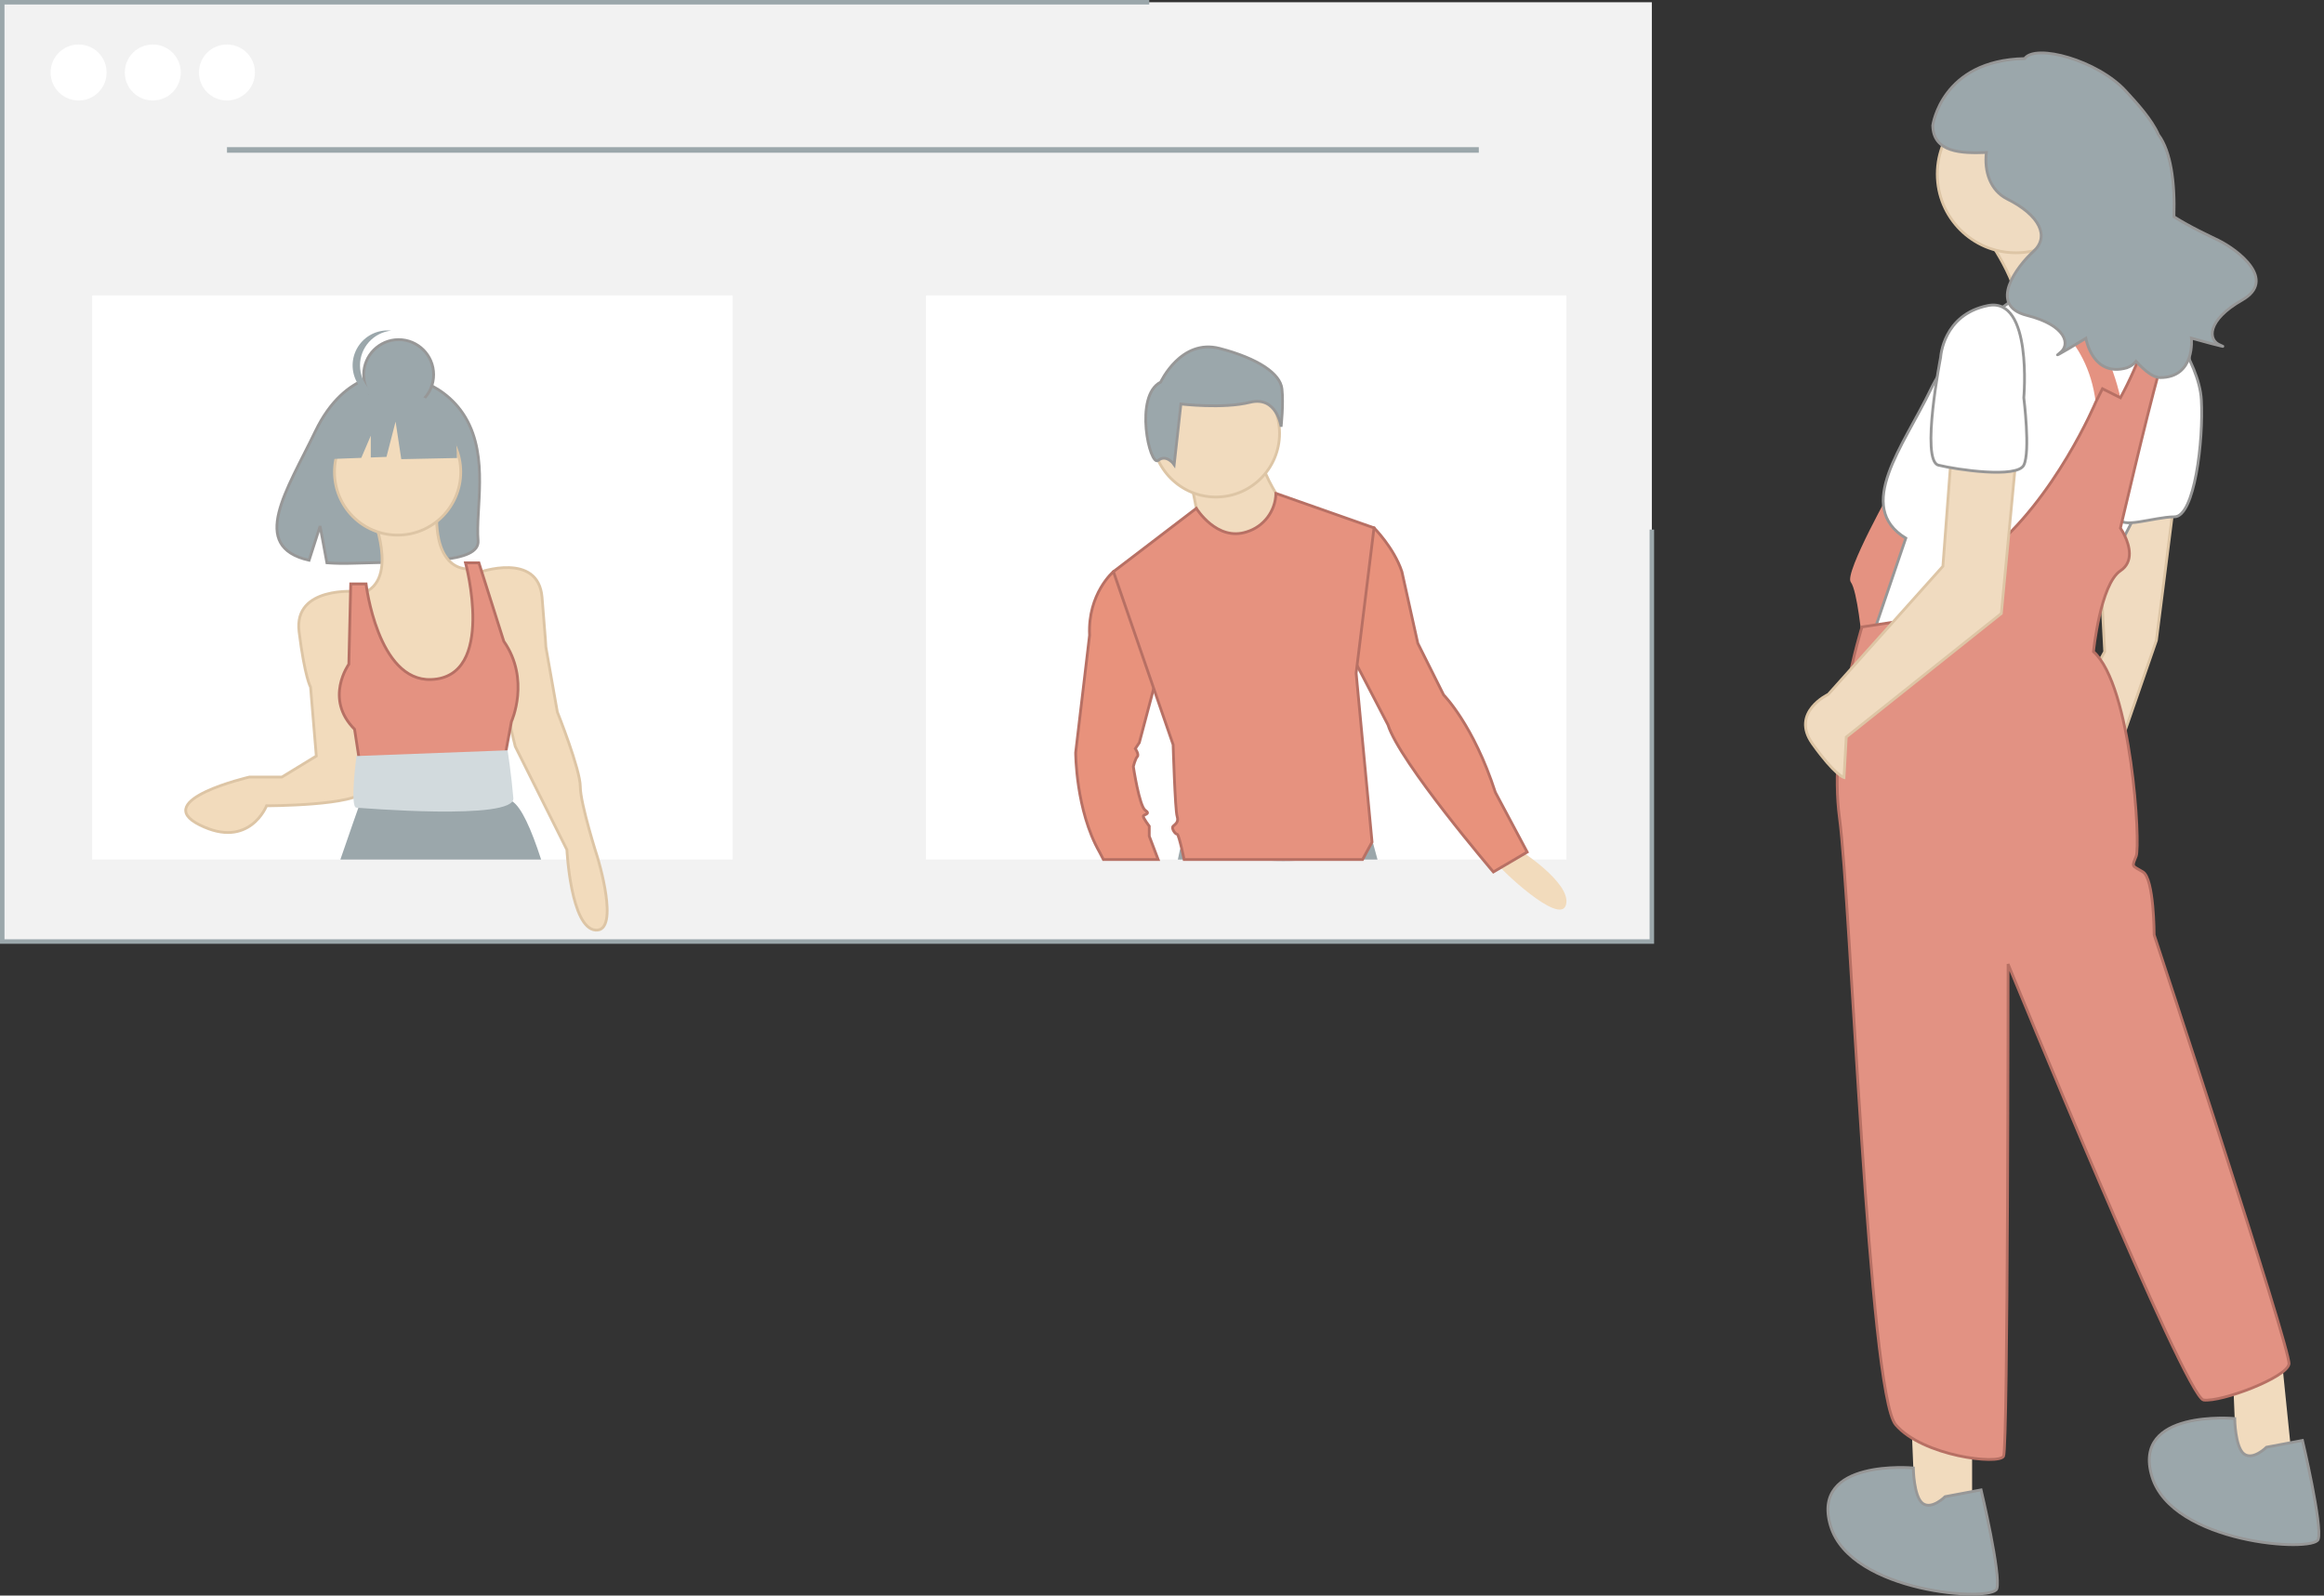 <?xml version="1.0" encoding="UTF-8"?>
<svg width="418px" height="287px" viewBox="0 0 418 287" version="1.1" xmlns="http://www.w3.org/2000/svg" xmlns:xlink="http://www.w3.org/1999/xlink">
    <rect x="0" y="0" width="418" height="287" fill="#333333" stroke="none"/>
    <!-- Generator: Sketch 63.1 (92452) - https://sketch.com -->
    <title>My Groups</title>
    <desc>Created with Sketch.</desc>
    <g id="Empty-States" stroke="none" stroke-width="1" fill="none" fill-rule="evenodd">
        <g id="MelpApp_All-Empty-States_27th-June" transform="translate(-1175, -3097)" fill-rule="nonzero">
            <g id="My-Groups" transform="translate(1175, 3097)">
                <polygon id="Path" fill="#F1DBBE" points="343.794 255.869 344.198 265.57 344.198 274.059 354.708 274.059 354.708 255.869"></polygon>
                <polygon id="Path" fill="#F1DBBE" points="401.598 246.976 402.002 256.677 402.002 265.166 412.512 265.166 410.491 245.359"></polygon>
                <polygon id="Path" stroke="#DDC5A5" stroke-width="0.5" fill="#F0DBC0" points="391.088 89.732 387.854 115.199 377.344 145.515 372.494 128.134 378.557 117.22 377.344 94.179"></polygon>
                <path d="M340.56,87.307 C340.56,87.307 331.667,103.072 332.88,104.689 C334.092,106.306 334.901,115.199 334.901,115.199 L338.267,115.199 L343.794,101.455 L340.56,87.307 Z" id="Path" fill="#E49281"></path>
                <path d="M357.335,42.64 C357.335,42.64 365.015,53.15 362.59,58.405 C360.165,63.66 386.035,55.575 386.035,55.575 C386.035,55.575 373.1,41.023 372.696,36.173 L357.335,42.64 Z" id="Path" stroke="#DDC5A5" stroke-width="0.5" fill="#F0DBC0"></path>
                <circle id="Oval" stroke="#DDC5A5" stroke-width="0.5" fill="#EFDBC1" cx="362.59" cy="31.322" r="14.148"></circle>
                <path d="M386.035,89.53 C385.126,90.897 384.232,92.421 383.367,94.029 C382.959,94.793 382.559,95.578 382.163,96.37 C377.466,105.837 373.908,117.018 373.908,117.018 L336.315,115.805 L337.484,112.377 L342.783,96.806 C333.486,91.147 342.379,80.233 347.23,70.128 C351.684,60.847 360.917,54.674 362.388,53.728 C362.521,53.647 362.59,53.603 362.59,53.603 L362.76,53.575 L369.506,52.439 L381.657,50.393 L381.661,50.393 C383.796,50.752 385.842,51.521 387.684,52.657 C389.221,53.626 390.521,54.927 391.488,56.465 C392.964,58.809 393.655,61.631 393.78,64.65 C394.144,73.491 389.681,84.061 386.035,89.53 Z" id="Path" stroke="#979797" stroke-width="0.5" fill="#FFFFFF"></path>
                <path d="M388.258,56.182 C388.258,56.182 395.535,64.671 395.939,71.947 C396.343,79.223 394.726,92.966 391.088,92.966 C387.45,92.966 380.982,95.392 381.387,92.966 C381.791,90.541 388.258,56.182 388.258,56.182 Z" id="Path" stroke="#979797" stroke-width="0.5" fill="#FFFFFF"></path>
                <path d="M381.387,71.542 L376.94,72.351 C375.432,60.277 366.709,55.414 362.388,53.728 C362.521,53.647 362.59,53.603 362.59,53.603 L362.76,53.575 L369.506,52.439 C378.42,57.035 381.387,71.542 381.387,71.542 Z" id="Path" fill="#E49281"></path>
                <path d="M411.704,245.359 C411.299,247.785 399.577,252.231 396.343,251.827 C393.109,251.423 361.175,173.407 361.175,173.407 C361.175,173.407 361.175,260.316 360.367,261.932 C359.558,263.549 345.815,261.932 340.964,256.273 C336.113,250.614 332.88,162.089 330.858,147.132 C328.837,132.176 334.901,112.773 334.901,112.773 L337.484,112.377 L345.411,111.156 C345.411,111.156 345.411,109.135 357.537,99.434 C369.664,89.732 376.94,72.351 376.94,72.351 L378.153,69.925 L381.387,71.542 C384.855,65.127 387.026,58.821 387.684,52.657 C389.221,53.626 390.521,54.927 391.488,56.465 C391.181,57.314 390.874,58.231 390.558,59.214 C387.834,67.698 384.746,80.84 381.674,93.779 C381.577,94.183 381.484,94.587 381.387,94.987 C381.679,95.428 381.939,95.891 382.163,96.37 C382.979,98.096 383.844,101.031 381.387,102.668 C377.749,105.093 376.536,117.22 376.536,117.22 C383.408,123.283 385.025,151.983 384.216,154.004 C383.408,156.025 383.408,155.621 385.429,156.834 C387.45,158.047 387.45,168.152 387.45,168.152 C387.45,168.152 412.108,242.934 411.704,245.359 Z" id="Path" stroke="#B77064" stroke-width="0.5" fill="#E29283"></path>
                <path d="M349.857,269.209 C349.857,269.209 347.432,271.634 345.815,270.421 C344.198,269.209 344.135,264.05 344.135,264.05 C344.135,264.05 325.604,262.337 329.242,274.463 C332.88,286.59 358.346,288.207 359.154,285.782 C359.963,283.356 356.325,267.996 356.325,267.996 L349.857,269.209 Z" id="Path" stroke="#979797" stroke-width="0.5" fill="#9BA7AB"></path>
                <path d="M407.661,260.316 C407.661,260.316 405.236,262.741 403.619,261.528 C402.002,260.316 401.939,255.157 401.939,255.157 C401.939,255.157 383.408,253.444 387.046,265.571 C390.684,277.697 416.15,279.314 416.958,276.889 C417.767,274.463 414.129,259.103 414.129,259.103 L407.661,260.316 Z" id="Path" stroke="#979797" stroke-width="0.5" fill="#9BA7AB"></path>
                <path d="M351.07,80.435 L349.453,101.859 L328.837,124.9 C328.837,124.9 321.965,128.134 326.008,133.793 C330.05,139.452 331.667,139.856 331.667,139.856 L332.071,132.58 L359.963,110.348 L362.792,80.435 L351.07,80.435 Z" id="Path" stroke="#DDC5A5" stroke-width="0.5" fill="#F0DBC0"></path>
                <path d="M364.005,71.542 C364.005,71.542 365.622,53.352 357.537,54.969 C349.453,56.586 349.049,64.266 349.049,64.266 C349.049,64.266 345.411,82.861 348.644,83.669 C351.878,84.478 362.792,86.094 364.005,83.669 C365.218,81.244 364.005,71.542 364.005,71.542 Z" id="Path" stroke="#979797" stroke-width="0.5" fill="#FFFFFF"></path>
                <path d="M399.021,43.23 C397.447,42.45 393.971,40.877 391.01,38.981 C391.217,32.815 390.458,27.216 388.235,24.249 C386.987,21.416 384.367,18.579 382.315,16.346 C377.275,10.86 366.132,7.798 364.155,10.539 C349.206,10.834 347.633,22.552 347.633,22.552 C347.71,27.453 352.804,27.608 357.267,27.429 C356.867,30.775 357.932,34.252 361.016,35.794 C366.912,38.742 368.681,42.575 365.733,45.229 C362.785,47.882 357.477,54.958 364.554,56.727 C371.63,58.496 372.514,62.035 370.45,63.509 C368.387,64.983 375.168,60.855 375.168,60.855 C375.168,60.855 376.347,67.931 382.539,66.162 C383.188,65.932 383.761,65.526 384.194,64.99 C385.866,66.827 387.358,67.914 388.482,67.92 C394.921,67.954 394.149,60.822 394.149,60.822 C394.149,60.822 401.792,62.968 399.407,62.105 C397.022,61.242 396.92,57.596 403.257,53.985 C409.595,50.374 402.576,44.99 399.021,43.23 Z" id="Path" stroke="#979797" stroke-width="0.5" fill="#9BA7AB"></path>
                <rect id="Rectangle" fill="#F2F2F2" x="0.404" y="0.404" width="296.701" height="168.955"></rect>
                <polygon id="Path" fill="#9BA7AB" points="297.51 169.764 -5.1159077e-13 169.764 -5.1159077e-13 -3.41060513e-13 206.706 -3.41060513e-13 206.706 0.808 0.808 0.808 0.808 168.955 296.701 168.955 296.701 95.26 297.51 95.26"></polygon>
                <circle id="Oval" fill="#FFFFFF" cx="14.14" cy="13.039" r="5.037"></circle>
                <circle id="Oval" fill="#FFFFFF" cx="27.48" cy="13.039" r="5.037"></circle>
                <circle id="Oval" fill="#FFFFFF" cx="40.819" cy="13.039" r="5.037"></circle>
                <rect id="Rectangle" fill="#9BA7AB" x="40.827" y="26.471" width="225.154" height="1"></rect>
                <rect id="Rectangle" fill="#FFFFFF" x="16.573" y="53.15" width="115.204" height="101.461"></rect>
                <rect id="Rectangle" fill="#FFFFFF" x="166.541" y="53.15" width="115.204" height="101.461"></rect>
                <path d="M83.737,75.121 C79.339,67.69 70.639,67.344 70.639,67.344 C70.639,67.344 62.161,66.26 56.723,77.577 C51.653,88.125 44.657,98.309 55.596,100.778 L57.572,94.629 L58.796,101.236 C60.353,101.348 61.916,101.375 63.476,101.316 C75.191,100.938 86.347,101.427 85.988,97.223 C85.51,91.635 87.968,82.27 83.737,75.121 Z" id="Path" stroke="#979797" stroke-width="0.5" fill="#9BA7AB"></path>
                <path d="M66.87,92.295 C66.87,92.295 72.031,104.338 65.15,106.746 L72.031,129.456 L83.73,128.767 L86.827,121.198 L86.138,109.843 L85.106,102.273 C85.106,102.273 77.88,103.994 78.569,91.263 L66.87,92.295 Z" id="Path" stroke="#DDC5A5" stroke-width="0.5" fill="#F2DBBC"></path>
                <circle id="Oval" stroke="#DDC5A5" stroke-width="0.5" fill="#F2DBBC" cx="71.515" cy="84.897" r="11.355"></circle>
                <path d="M64.117,106.402 C64.117,106.402 52.763,105.37 53.795,113.628 C54.827,121.886 55.859,123.606 55.859,123.606 L56.892,135.993 L50.698,139.778 L44.849,139.778 C44.849,139.778 26.957,143.907 35.903,148.38 C44.849,152.853 47.946,144.939 47.946,144.939 C47.946,144.939 64.461,144.939 65.494,142.187 C66.526,139.434 64.117,106.402 64.117,106.402 Z" id="Path" stroke="#DDC5A5" stroke-width="0.5" fill="#F2DBBC"></path>
                <path d="M86.138,102.962 C86.138,102.962 96.805,99.177 97.493,107.435 C98.181,115.692 98.181,116.381 98.181,116.381 L100.246,128.079 C100.246,128.079 104.375,138.402 104.375,141.498 C104.375,144.595 107.471,154.229 107.471,154.229 C107.471,154.229 111.6,167.648 107.127,167.304 C102.654,166.96 101.966,152.853 101.966,152.853 L92.676,134.273 L89.923,122.918 L86.138,102.962 Z" id="Path" stroke="#DDC5A5" stroke-width="0.5" fill="#F2DBBC"></path>
                <path d="M65.838,105.026 L63.085,105.026 L62.741,119.477 C62.741,119.477 58.268,125.671 63.773,131.176 L65.15,140.122 L90.267,139.09 L91.988,129.8 C91.988,129.8 95.428,122.23 90.611,115.348 L86.138,101.241 L83.73,101.241 C83.73,101.241 89.308,121.81 77.536,122.23 C67.902,122.574 65.838,105.026 65.838,105.026 Z" id="Path" stroke="#B77064" stroke-width="0.5" fill="#E49281"></path>
                <path d="M97.329,154.611 L61.22,154.611 C63.124,149.065 64.341,145.625 64.454,145.309 C64.456,145.301 64.458,145.293 64.462,145.285 L65.299,142.496 L65.646,141.34 L66.022,140.087 L66.527,138.401 L88.889,137.714 L89.516,139.121 L91.642,143.907 C91.827,143.962 92.003,144.045 92.163,144.153 C93.752,145.196 95.506,148.972 97.329,154.611 Z" id="Path" fill="#9BA7AB"></path>
                <path d="M91.3,134.961 L64.117,135.993 C64.117,135.993 62.877,145.283 64.117,145.283 C64.461,145.283 92.676,147.692 92.332,143.563 C91.988,139.434 91.3,134.961 91.3,134.961 Z" id="Path" fill="#D2DADD"></path>
                <circle id="Oval" stroke="#979797" stroke-width="0.5" fill="#9BA7AB" cx="71.704" cy="67.382" r="6.291"></circle>
                <path d="M64.751,65.726 C64.751,62.509 67.179,59.81 70.379,59.471 C70.159,59.448 69.938,59.436 69.717,59.436 C67.389,59.434 65.251,60.718 64.159,62.773 C63.066,64.828 63.197,67.319 64.5,69.248 C65.803,71.176 68.065,72.228 70.379,71.982 C67.179,71.643 64.751,68.944 64.751,65.726 L64.751,65.726 Z" id="Path" fill="#9BA7AB"></path>
                <polygon id="Path" fill="#9BA7AB" points="81.792 74.405 73.197 69.902 61.327 71.744 58.871 82.591 64.984 82.356 66.692 78.37 66.692 82.29 69.513 82.181 71.151 75.837 72.174 82.591 82.202 82.386"></polygon>
                <path d="M214.22,86.72 C214.22,86.72 215.651,93.518 215.651,94.234 C215.651,94.949 222.449,98.169 222.449,98.169 L228.531,97.096 L230.678,90.656 C230.678,90.656 227.1,85.289 227.1,83.143 L214.22,86.72 Z" id="Path" stroke="#DDC5A5" stroke-width="0.5" fill="#F1DBBE"></path>
                <circle id="Oval" stroke="#DDC5A5" stroke-width="0.5" fill="#F1DBBE" cx="218.693" cy="77.955" r="11.449"></circle>
                <path d="M273.075,152.731 C273.075,152.731 282.735,158.813 281.662,162.749 C280.588,166.684 269.497,155.951 269.497,155.593 C269.497,155.235 273.075,152.731 273.075,152.731 Z" id="Path" fill="#F2DBBC"></path>
                <path d="M245.07,154.611 L247.762,154.611 L246.957,151.656 C246.824,151.748 246.687,151.833 246.545,151.91 C245.49,152.509 242.341,154.008 236.395,154.611 C232.684,154.956 228.949,154.956 225.238,154.611 C221.112,154.245 217.013,153.617 212.966,152.731 L212.251,152.731 L211.85,154.611 L245.07,154.611 L245.07,154.611 Z" id="Path" fill="#9BA7AB"></path>
                <path d="M208.764,68.731 C208.764,68.731 212.399,60.855 219.366,62.672 C226.333,64.49 230.271,67.216 230.574,69.942 C230.877,72.669 230.423,76.758 230.423,76.758 C230.423,76.758 229.665,71.154 224.819,72.366 C219.972,73.577 212.399,72.669 212.399,72.669 L211.187,83.574 C211.187,83.574 209.824,81.605 208.31,82.816 C206.795,84.028 203.917,71.154 208.764,68.731 Z" id="Path" stroke="#979797" stroke-width="0.5" fill="#9BA7AB"></path>
                <path d="M208.309,154.611 L198.463,154.611 L197.763,153.269 C193.47,145.754 193.47,135.378 193.47,135.378 L195.972,114.269 C195.617,106.754 200.265,102.821 200.265,102.821 L205.633,102.821 L209.571,116.06 L207.509,123.825 L204.918,133.591 L204.203,134.662 C204.203,134.662 204.918,135.737 204.558,136.093 C204.203,136.453 203.843,137.884 203.843,137.884 C203.843,137.884 204.918,145.039 205.993,145.754 C207.064,146.47 205.633,146.47 205.633,146.829 C205.633,147.185 206.709,148.616 206.709,148.616 L206.709,150.407 L208.309,154.611 Z" id="Path" stroke="#B77064" stroke-width="0.5" fill="#E8927C"></path>
                <path d="M241.054,93.876 L247.136,94.949 C247.136,94.949 250.714,98.527 252.145,102.821 L255.007,115.701 L259.658,125.003 C259.658,125.003 265.025,130.37 268.961,142.534 L274.685,153.268 L268.603,156.845 C268.603,156.845 251.787,137.167 249.641,130.37 L240.338,112.481 L241.054,93.876 Z" id="Path" stroke="#B77064" stroke-width="0.5" fill="#E8927C"></path>
                <path d="M245.07,154.611 L246.545,151.91 L246.78,151.478 L243.918,121.068 L244.087,119.694 L247.135,94.951 L229.491,88.746 L229.487,88.746 C229.417,91.944 227.3,94.735 224.24,95.667 C218.872,97.453 215.177,91.438 215.177,91.438 L200.265,102.821 L207.509,123.825 L211.002,133.947 C211.002,133.947 211.357,145.754 211.717,146.829 C212.073,147.901 211.357,148.26 211.002,148.616 C210.642,148.976 211.357,150.047 211.717,150.047 C211.895,150.047 212.251,151.389 212.566,152.731 C212.728,153.418 212.877,154.105 212.982,154.611 L245.07,154.611 Z" id="Path" stroke="#B77064" stroke-width="0.5" fill="#E6927F"></path>
            </g>
        </g>
    </g>
</svg>
